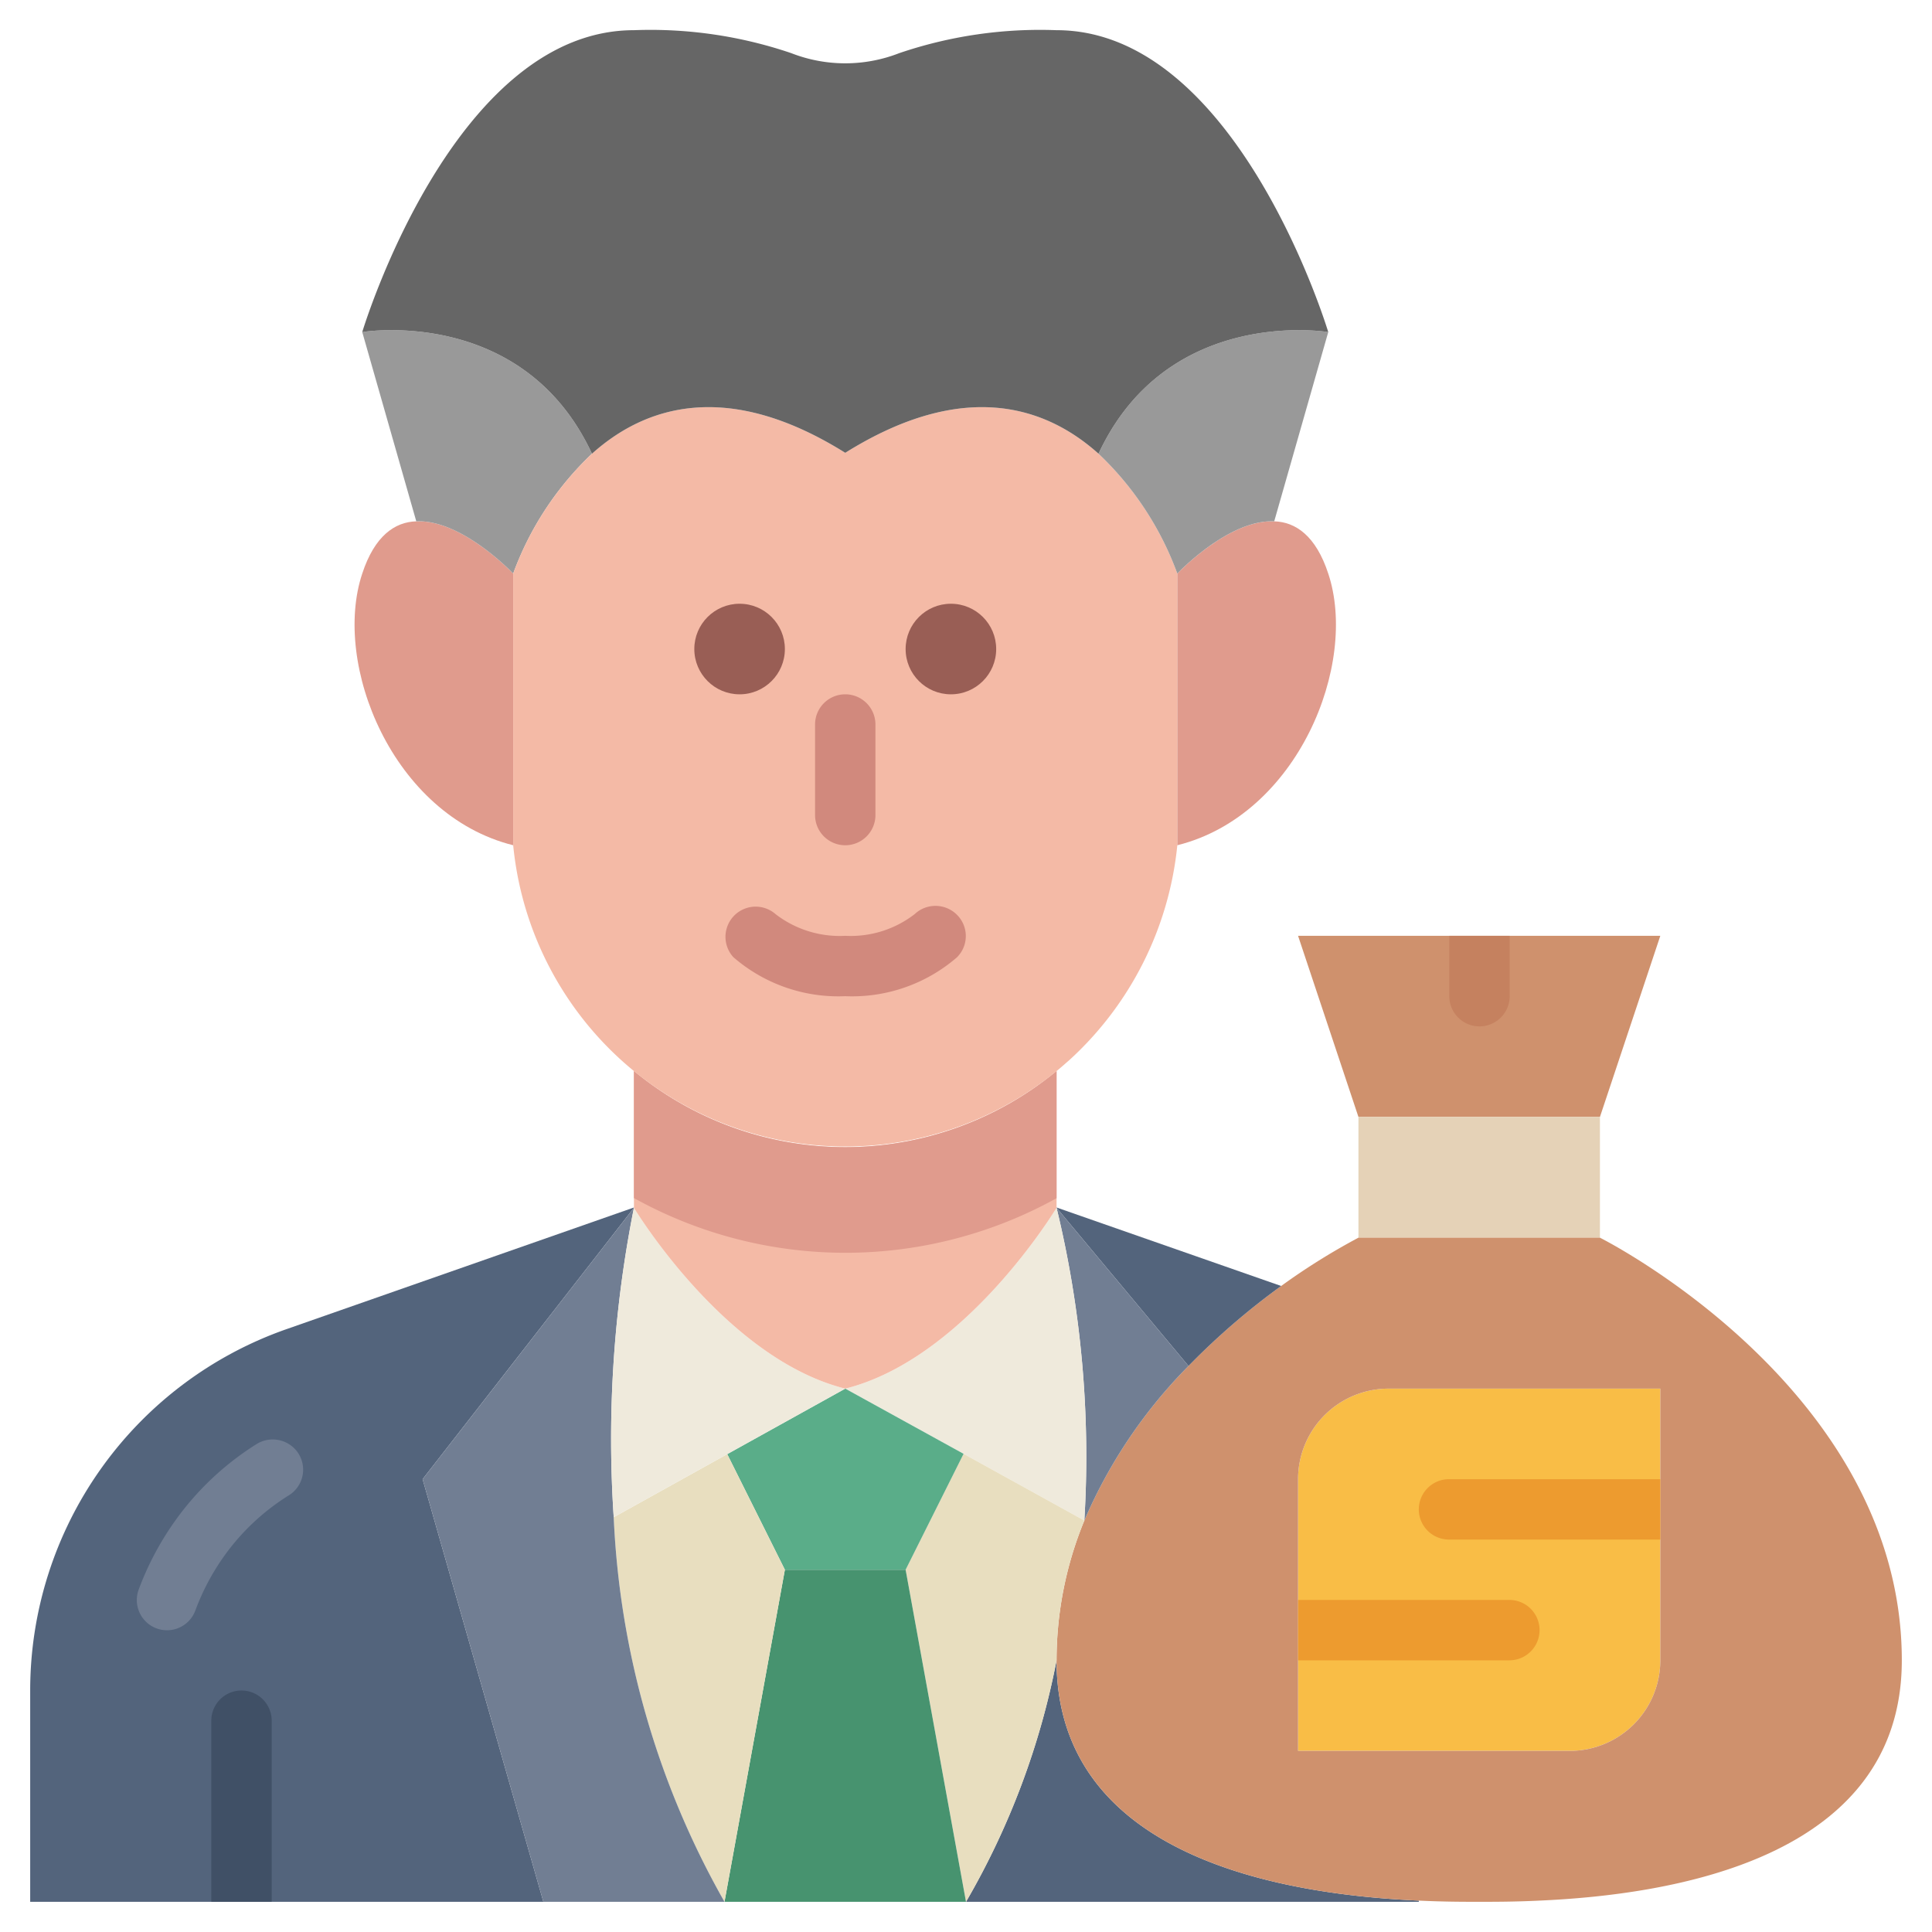 <svg viewBox="0 0 64 64" xmlns="http://www.w3.org/2000/svg"><g><path d="M43 54v-5a3 3 0 0 1 3-3h9v9a3 3 0 0 1-3 3h-9z" fill="#f9bd46"></path><path d="M49.01 31H55l-2 6h-8l-2-6z" fill="#cf916d"></path><path d="M53 37v4h-8v-4z" fill="#e5d2b7"></path><path d="M47 62.96V63H32a25.524 25.524 0 0 0 3-8c0 6.63 7.74 7.77 12 7.96z" fill="#53647c"></path><path d="M53 41h-8a21.849 21.849 0 0 0-2.56 1.6 23.689 23.689 0 0 0-3.07 2.65 16.526 16.526 0 0 0-3.45 5.12A12.173 12.173 0 0 0 35 55c0 6.63 7.74 7.77 12 7.96.82.04 1.52.04 2 .04s1.18 0 2-.04c4.26-.19 12-1.33 12-7.96 0-9-10-14-10-14zm2 9v5a3 3 0 0 1-3 3h-9v-9a3 3 0 0 1 3-3h9z" fill="#cf916d"></path><path d="m35 40 7.44 2.6a23.689 23.689 0 0 0-3.07 2.65L35 40.01z" fill="#53647c"></path><path d="m35 40.01 4.37 5.24a16.526 16.526 0 0 0-3.45 5.12A34.946 34.946 0 0 0 35 40.01z" fill="#717e93"></path><path d="M35 40.01a34.946 34.946 0 0 1 .92 10.36l-4-2.21L28 46c4-1 7-5.99 7-5.99z" fill="#efeadc"></path><path d="m31.92 48.16 4 2.21A12.173 12.173 0 0 0 35 55a25.524 25.524 0 0 1-3 8l-2-11z" fill="#e8debf"></path><path d="M31.92 48.16 30 52h-4l-1.91-3.83L28 46z" fill="#5aad89"></path><path d="m30 52 2 11h-8l2-11z" fill="#47936f"></path><path d="M24.09 48.17 26 52l-2 11a28.3 28.3 0 0 1-3.67-12.74z" fill="#e8debf"></path><path d="M8 63H1v-7a12.684 12.684 0 0 1 8.49-11.97L21 40v.01L14 49l4 14z" fill="#53647c"></path><path d="M20.33 50.26A28.3 28.3 0 0 0 24 63h-6l-4-14 7-8.99a39.1 39.1 0 0 0-.67 10.25z" fill="#717e93"></path><path d="M21 40.01S24 45 28 46l-3.91 2.17-3.76 2.09A39.1 39.1 0 0 1 21 40.01z" fill="#efeadc"></path><path d="M35 35.48v4.53S32 45 28 46c-4-1-7-5.99-7-5.99v-4.53a10.982 10.982 0 0 0 14 0z" fill="#f4baa6"></path><path d="M13.79 17.27C15.3 17.2 17 19 17 19v9c-4-1-6-6-5-9 .41-1.25 1.08-1.71 1.79-1.73z" fill="#e09b8d"></path><path d="M19.61 15.03A10.372 10.372 0 0 0 17 19s-1.7-1.8-3.21-1.73L12 11s5.32-.89 7.61 4.03z" fill="#999999"></path><path d="M21 35.48v4.207a14.437 14.437 0 0 0 14 .005V35.48a10.982 10.982 0 0 1-14 0z" fill="#e09b8d"></path><path d="M36.39 15.03A10.372 10.372 0 0 1 39 19v9a11.124 11.124 0 0 1-3.58 7.12c-.14.12-.27.24-.42.36A11.052 11.052 0 0 1 17 28v-9a10.372 10.372 0 0 1 2.61-3.97c1.75-1.57 4.47-2.48 8.39-.03 3.92-2.45 6.64-1.54 8.39.03z" fill="#f4baa6"></path><path d="M42.21 17.27c.71.02 1.38.48 1.79 1.73 1 3-1 8-5 9v-9s1.7-1.8 3.21-1.73z" fill="#e09b8d"></path><path d="M42.21 17.27C40.7 17.2 39 19 39 19a10.372 10.372 0 0 0-2.61-3.97C38.68 10.11 44 11 44 11z" fill="#999999"></path><path d="M44 11s-5.32-.89-7.61 4.03c-1.75-1.57-4.47-2.48-8.39-.03-3.92-2.45-6.64-1.54-8.39.03C17.32 10.11 12 11 12 11s3-10 9-10a14.489 14.489 0 0 1 5.21.76 4.916 4.916 0 0 0 3.58 0A14.489 14.489 0 0 1 35 1c6 0 9 10 9 10z" fill="#666666"></path><path d="M5.786 50.4a9.789 9.789 0 0 0-1.192 2.258 1 1 0 0 0 1.877.692 7.731 7.731 0 0 1 .946-1.792 7.516 7.516 0 0 1 2.155-2.026 1 1 0 0 0 .328-1.361 1.013 1.013 0 0 0-1.409-.329A9.526 9.526 0 0 0 5.786 50.4z" fill="#717e93"></path><path d="M28 33a5.306 5.306 0 0 1-3.707-1.293 1 1 0 0 1 1.4-1.424A3.477 3.477 0 0 0 28 31a3.46 3.46 0 0 0 2.3-.719 1.006 1.006 0 0 1 1.408.03.993.993 0 0 1-.006 1.4A5.306 5.306 0 0 1 28 33zM28 28a1 1 0 0 1-1-1v-3a1 1 0 0 1 2 0v3a1 1 0 0 1-1 1z" fill="#d1897d"></path><circle cx="31.5" cy="21.5" fill="#995e55" r="1.5"></circle><circle cx="24.5" cy="21.5" fill="#995e55" r="1.5"></circle><path d="M55 49h-7a1 1 0 0 0 0 2h7zM50 53h-7v2h7a1 1 0 0 0 0-2z" fill="#ed9b2f"></path><path d="M48.01 33a1 1 0 0 0 2 0v-2h-2z" fill="#c5815f"></path><path d="M9 57a1 1 0 0 0-2 0v6h2z" fill="#405066"></path></g></svg>